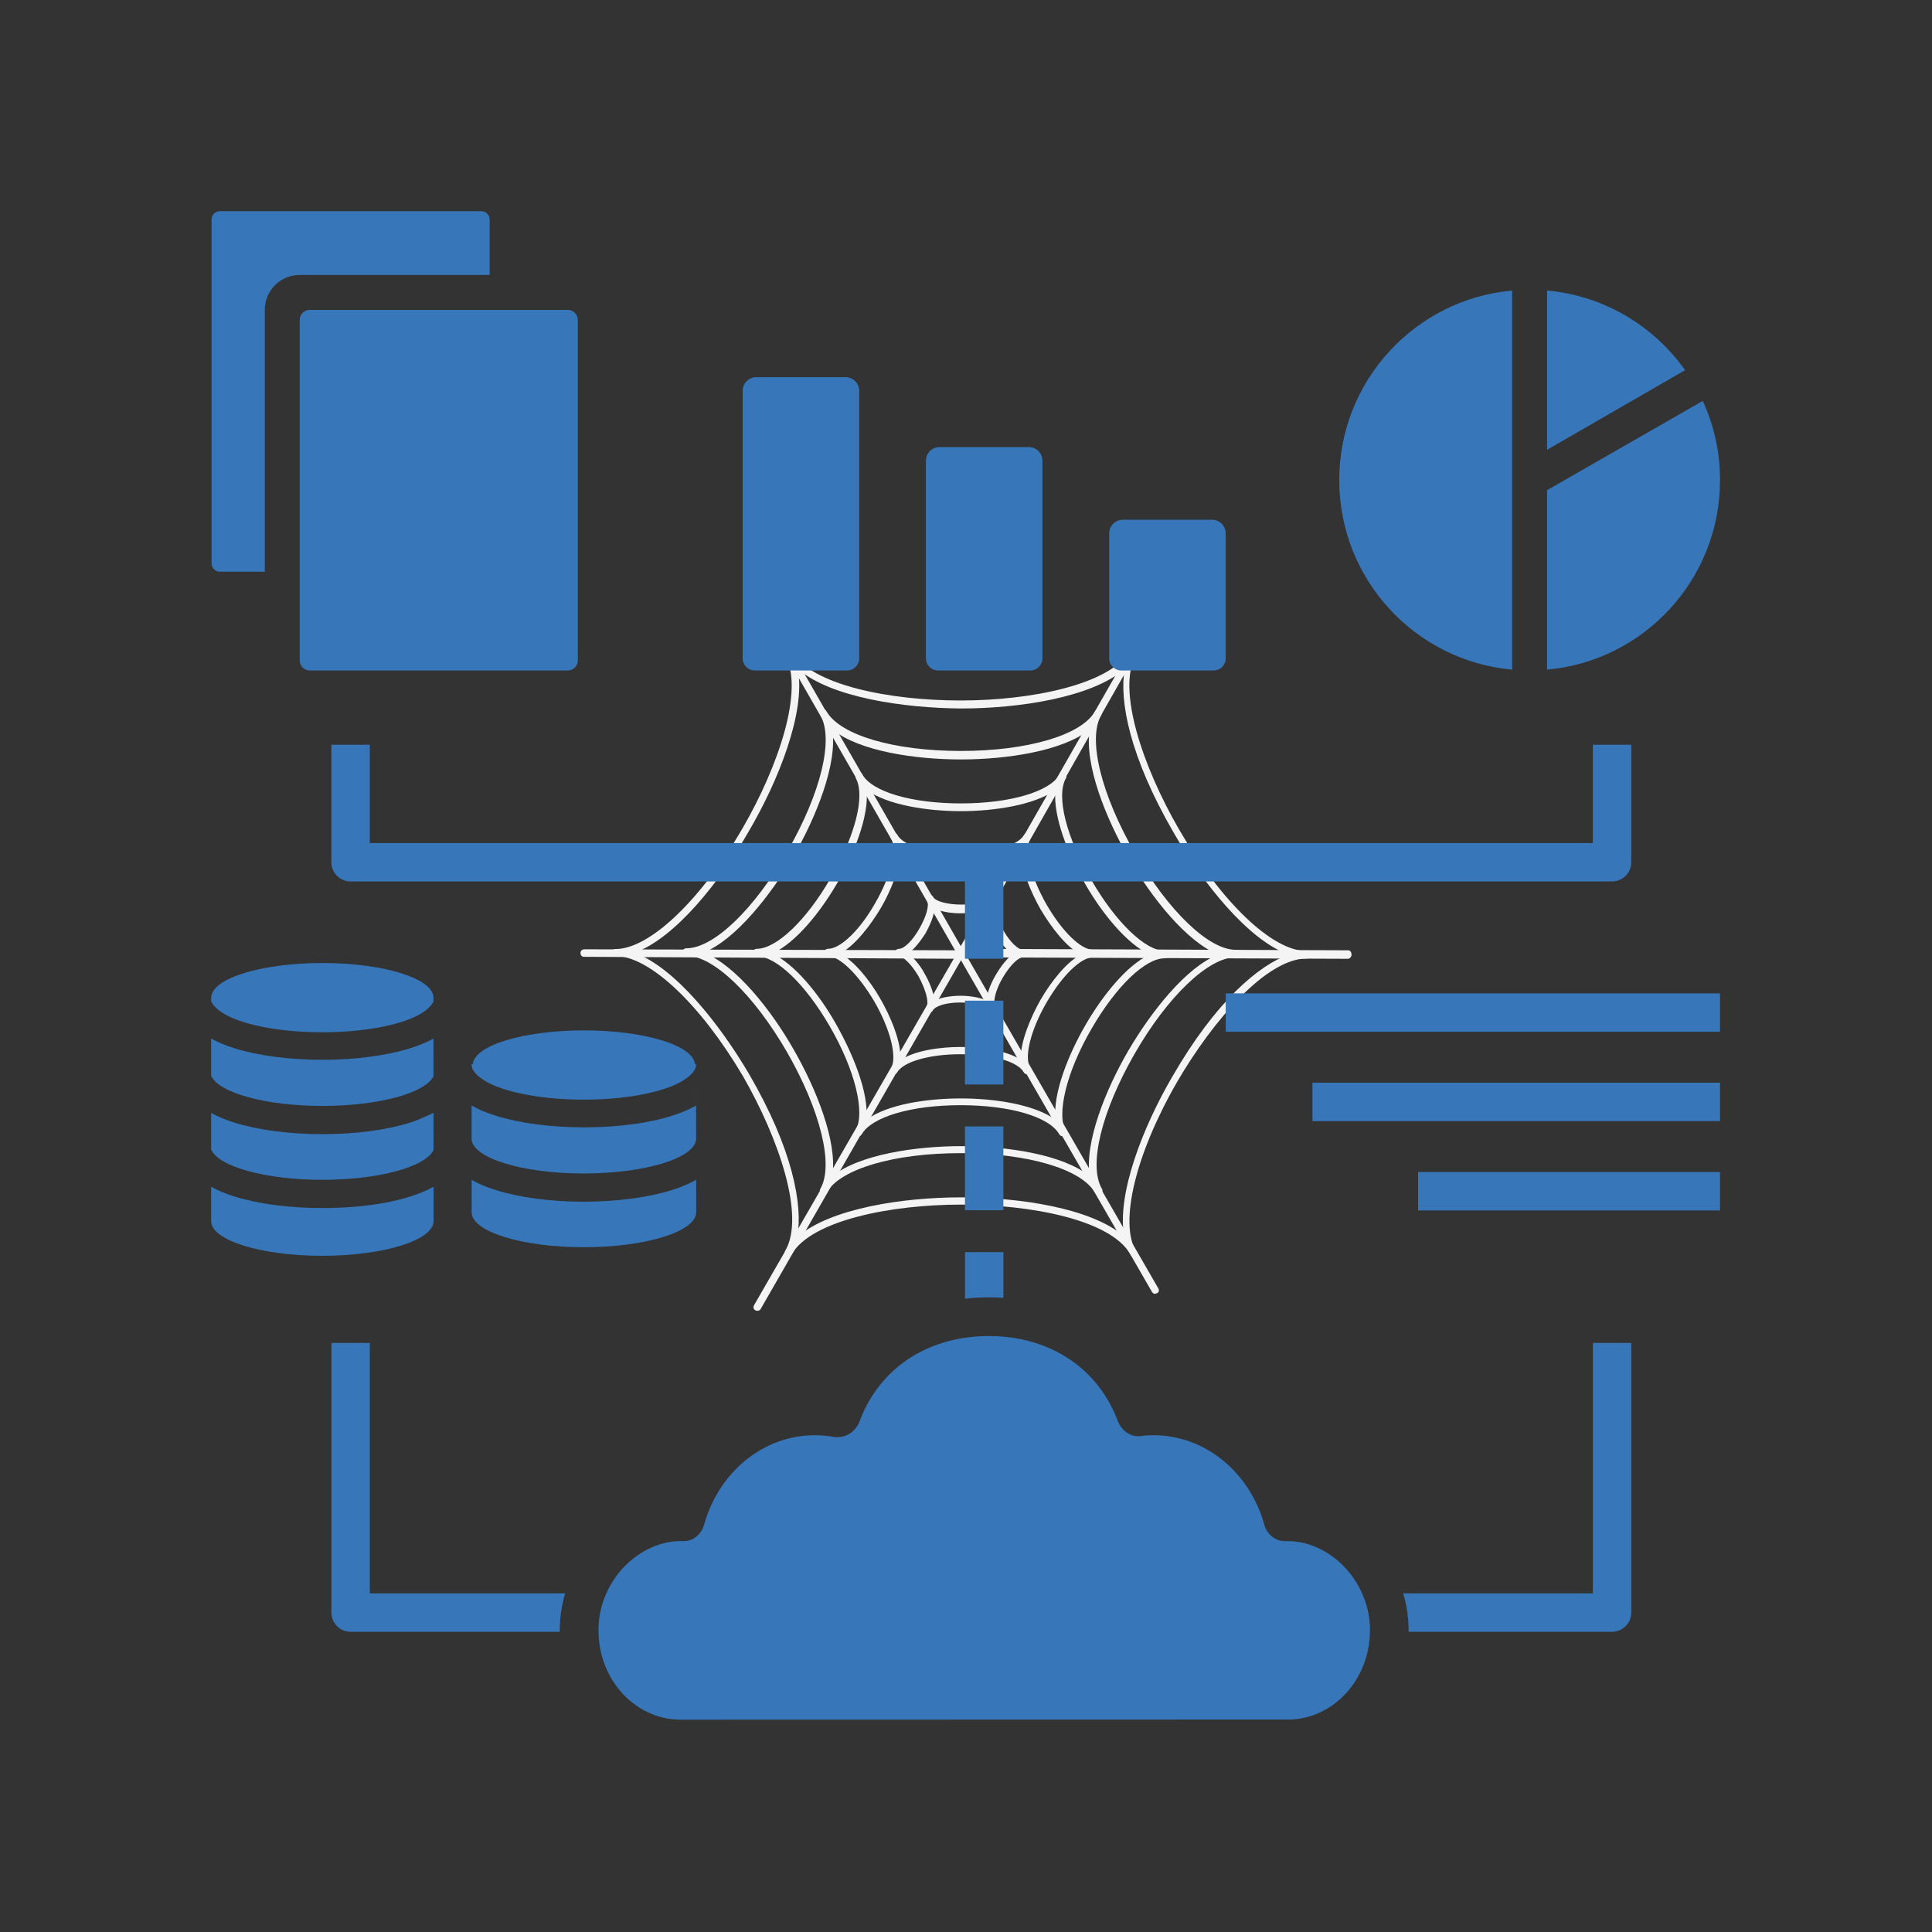 <svg xmlns="http://www.w3.org/2000/svg" xmlns:xlink="http://www.w3.org/1999/xlink" width="1000" zoomAndPan="magnify" viewBox="0 0 750 750" height="1000" preserveAspectRatio="xMidYMid meet" version="1.0"><rect x="0" y="0" width="750" height="750" fill="#333333" stroke="none"/><defs><clipPath id="id1"><path d="M 298 241.09 L 375 241.09 L 375 372 L 298 372 Z M 298 241.09 " clip-rule="nonzero"/></clipPath><clipPath id="id2"><path d="M 292 368 L 375 368 L 375 508.84 L 292 508.84 Z M 292 368 " clip-rule="nonzero"/></clipPath><clipPath id="id3"><path d="M 371 241.09 L 448 241.09 L 448 372 L 371 372 Z M 371 241.09 " clip-rule="nonzero"/></clipPath><clipPath id="id4"><path d="M 82 81.961 L 191 81.961 L 191 222 L 82 222 Z M 82 81.961 " clip-rule="nonzero"/></clipPath><clipPath id="id5"><path d="M 81.961 373 L 169 373 L 169 401 L 81.961 401 Z M 81.961 373 " clip-rule="nonzero"/></clipPath><clipPath id="id6"><path d="M 81.961 403 L 169 403 L 169 430 L 81.961 430 Z M 81.961 403 " clip-rule="nonzero"/></clipPath><clipPath id="id7"><path d="M 81.961 431 L 169 431 L 169 458 L 81.961 458 Z M 81.961 431 " clip-rule="nonzero"/></clipPath><clipPath id="id8"><path d="M 81.961 460 L 169 460 L 169 488 L 81.961 488 Z M 81.961 460 " clip-rule="nonzero"/></clipPath><clipPath id="id9"><path d="M 475 385 L 667.711 385 L 667.711 401 L 475 401 Z M 475 385 " clip-rule="nonzero"/></clipPath><clipPath id="id10"><path d="M 550 454 L 667.711 454 L 667.711 470 L 550 470 Z M 550 454 " clip-rule="nonzero"/></clipPath><clipPath id="id11"><path d="M 509 420 L 667.711 420 L 667.711 436 L 509 436 Z M 509 420 " clip-rule="nonzero"/></clipPath><clipPath id="id12"><path d="M 232 518 L 532 518 L 532 667.711 L 232 667.711 Z M 232 518 " clip-rule="nonzero"/></clipPath><clipPath id="id13"><path d="M 600 155 L 667.711 155 L 667.711 260 L 600 260 Z M 600 155 " clip-rule="nonzero"/></clipPath></defs><path fill="#f4f4f4" d="M 440.086 487.699 C 439.504 487.699 439.211 487.508 438.824 486.926 C 431.062 473.445 400.121 467.625 373.059 467.625 C 345.805 467.625 315.055 473.734 307.297 486.926 C 306.906 487.699 306.035 487.797 305.453 487.508 C 305.066 487.312 304.676 486.73 304.676 486.246 C 304.676 486.051 304.676 485.664 304.871 485.469 C 312.633 471.988 302.254 441.832 288.48 417.879 C 272.086 390.047 252.203 371.137 238.914 371.137 C 238.137 371.137 237.457 370.555 237.457 369.68 C 237.457 368.809 238.234 368.422 238.914 368.422 C 252.203 368.422 272.086 349.414 288.285 321.484 C 302.059 297.727 312.438 267.664 304.676 254.086 C 304.484 253.891 304.484 253.699 304.484 253.309 C 304.484 252.727 304.676 252.438 305.258 252.051 C 306.035 251.66 306.715 251.855 307.102 252.633 C 314.863 266.109 345.805 271.93 372.867 271.93 C 400.121 271.93 430.871 265.82 438.629 252.633 C 439.02 251.855 439.891 251.758 440.473 252.051 C 440.859 252.242 441.25 252.824 441.25 253.309 C 441.25 253.504 441.25 253.891 441.055 254.086 C 433.297 267.566 443.77 297.918 457.641 321.871 C 474.035 350.188 493.918 369.195 507.207 369.195 C 507.984 369.195 508.66 369.777 508.66 370.652 C 508.66 371.523 508.078 372.105 507.207 372.105 C 491.688 372.105 470.93 396.059 457.059 419.816 C 440.859 447.844 434.363 474.512 441.055 485.953 C 441.25 486.148 441.25 486.344 441.25 486.73 C 441.25 487.312 441.055 487.602 440.473 487.992 C 440.473 487.699 440.277 487.699 440.086 487.699 Z M 246.285 369.875 C 262.094 375.598 279.457 397.707 290.711 416.812 C 307.879 446.293 311.66 467.82 309.527 480.137 C 322.426 469.082 350.461 464.812 373.059 464.812 C 395.562 464.812 423.5 468.887 436.398 479.941 C 433.488 463.359 443.77 437.371 455.023 418.07 C 471.996 388.59 488.777 374.625 500.32 370.555 C 484.508 365.027 466.758 342.527 455.605 323.23 C 438.438 293.555 434.461 272.027 436.594 259.711 C 423.691 270.766 395.66 275.031 373.059 275.031 C 350.559 274.84 322.621 270.766 309.723 259.711 C 312.824 276.488 302.156 303.156 290.711 322.648 C 279.652 342.043 262.191 364.152 246.285 369.875 Z M 246.285 369.875 " fill-opacity="1" fill-rule="nonzero"/><path fill="#f4f4f4" d="M 426.312 463.746 C 425.73 463.746 425.438 463.555 425.051 462.973 C 419.715 453.758 398.859 447.648 372.965 447.648 C 347.066 447.648 326.211 453.758 320.875 462.973 C 320.488 463.746 319.613 463.844 319.031 463.555 C 318.645 463.359 318.258 462.777 318.258 462.293 C 318.258 462.098 318.258 461.711 318.449 461.516 C 323.785 452.305 318.449 430.969 305.551 408.473 C 292.648 386.168 277.031 371.039 266.461 371.039 C 265.684 371.039 265.004 370.457 265.004 369.582 C 265.004 368.711 265.586 368.129 266.461 368.129 C 276.938 368.129 292.648 353.195 305.551 330.695 C 318.645 308.004 323.785 286.863 318.449 277.652 C 318.258 277.457 318.258 277.262 318.258 276.875 C 318.258 276.293 318.449 276.004 319.031 275.613 C 319.809 275.227 320.488 275.422 320.875 276.195 C 326.211 285.41 347.066 291.52 372.965 291.52 C 398.859 291.52 419.715 285.41 425.051 276.195 C 425.438 275.422 426.312 275.324 426.895 275.613 C 427.281 275.809 427.668 276.391 427.668 276.875 C 427.668 277.07 427.668 277.457 427.477 277.652 C 422.141 286.863 427.477 308.586 440.766 331.473 C 453.664 353.777 469.281 368.711 479.66 368.711 C 480.438 368.711 481.113 369.293 481.113 370.164 C 481.113 371.039 480.531 371.621 479.66 371.621 C 469.184 371.621 453.277 386.75 440.473 409.055 C 427.668 431.355 422.43 452.305 427.766 461.516 C 427.961 461.711 427.961 461.906 427.961 462.293 C 427.961 462.875 427.766 463.164 427.184 463.555 C 426.895 463.555 426.504 463.746 426.312 463.746 Z M 373.059 444.934 C 390.52 444.934 412.441 448.039 423.012 456.57 C 420.977 443.285 429.316 422.824 437.949 407.984 C 446.777 392.859 460.453 375.402 472.969 370.555 C 460.648 365.609 446.973 348.441 438.34 333.316 C 429.316 317.797 420.879 296.852 423.012 283.18 C 412.539 291.617 390.617 294.816 373.059 294.816 C 355.504 294.816 333.68 291.711 323.105 283.18 C 325.145 296.656 316.801 317.219 307.977 332.539 C 299.148 347.473 285.664 364.734 273.152 369.777 C 285.664 374.723 299.344 392.082 307.977 407.211 C 316.801 422.531 325.145 443.09 323.105 456.57 C 333.68 448.133 355.602 444.934 373.059 444.934 Z M 373.059 444.934 " fill-opacity="1" fill-rule="nonzero"/><path fill="#f4f4f4" d="M 412.441 441.055 C 411.859 441.055 411.566 440.859 411.18 440.277 C 407.301 433.492 391.973 429.031 372.867 429.031 C 353.758 429.031 338.434 433.586 334.551 440.277 C 334.164 441.055 333.293 441.152 332.711 440.859 C 332.32 440.668 331.934 440.086 331.934 439.602 C 331.934 439.406 331.934 439.02 332.129 438.824 C 336.008 432.035 331.934 415.258 322.039 398.289 C 312.633 382.094 301.379 371.23 293.812 371.23 C 293.039 371.23 292.359 370.652 292.359 369.777 C 292.359 368.906 292.941 368.324 293.812 368.324 C 301.379 368.324 313.02 357.27 322.332 341.074 C 332.129 324.297 336.008 308.684 332.129 301.895 C 332.129 301.699 332.129 301.508 332.129 301.312 C 332.129 300.73 332.32 300.441 332.902 300.051 C 333.68 299.664 334.359 299.859 334.746 300.633 C 338.625 307.422 353.953 311.883 373.059 311.883 C 392.168 311.883 407.492 307.324 411.375 300.633 C 411.762 299.859 412.637 299.762 413.215 300.051 C 413.605 300.246 413.992 300.828 413.992 301.312 C 413.992 301.508 413.992 301.895 413.797 302.09 C 409.918 308.879 413.797 324.879 423.789 341.848 C 433.199 358.043 444.645 369.098 452.113 369.098 C 452.887 369.098 453.566 369.68 453.566 370.555 C 453.566 371.426 452.984 372.008 452.113 372.008 C 444.547 372.008 433.297 382.871 423.789 399.258 C 413.992 416.035 410.016 432.617 413.797 439.406 C 413.992 439.602 413.992 439.793 413.992 440.184 C 413.992 440.766 413.797 441.055 413.215 441.441 C 413.023 440.957 412.637 441.055 412.441 441.055 Z M 373.059 426.41 C 385.766 426.41 401.383 428.641 409.727 434.656 C 408.656 424.375 414.867 409.055 421.559 397.609 C 427.863 386.75 437.367 374.625 446.391 370.555 C 437.367 366.48 427.574 354.164 421.363 343.305 C 414.77 332.055 408.656 316.926 409.727 306.648 C 401.578 312.562 385.766 314.891 373.059 314.891 C 360.352 314.891 344.738 312.66 336.395 306.648 C 337.461 316.73 331.449 331.668 324.949 342.914 C 318.645 353.777 308.945 366.094 299.73 370.164 C 308.559 374.238 317.965 385.973 324.367 397.223 C 330.965 408.859 337.461 424.277 336.297 434.75 C 344.543 428.547 360.352 426.41 373.059 426.41 Z M 373.059 426.41 " fill-opacity="1" fill-rule="nonzero"/><path fill="#f4f4f4" d="M 398.668 417.004 C 398.086 417.004 397.793 416.812 397.406 416.23 C 394.98 411.961 384.895 409.246 372.867 409.246 C 360.742 409.246 350.75 412.156 348.324 416.23 C 347.938 417.004 347.066 417.102 346.484 416.812 C 346.094 416.617 345.707 416.035 345.707 415.551 C 345.707 415.355 345.707 414.969 345.902 414.773 C 348.324 410.312 345.707 399.645 339.305 388.59 C 333.195 378.312 326.016 371.23 321.457 371.23 C 320.684 371.23 320.004 370.652 320.004 369.777 C 320.004 368.906 320.586 368.324 321.457 368.324 C 326.211 368.324 333.777 361.148 339.691 350.672 C 345.805 340.199 348.324 329.824 345.996 325.652 C 345.805 325.461 345.805 325.266 345.805 324.879 C 345.805 324.297 345.996 324.004 346.578 323.617 C 347.355 323.23 348.035 323.422 348.422 324.199 C 350.848 328.465 360.934 331.18 372.965 331.18 C 385.086 331.18 395.078 328.273 397.504 324.199 C 397.891 323.422 398.766 323.328 399.348 323.617 C 399.734 323.812 400.121 324.395 400.121 324.879 C 400.121 325.07 400.121 325.461 399.93 325.652 C 397.504 329.922 400.121 340.395 406.328 351.254 C 412.441 361.73 419.617 368.711 424.371 368.711 C 425.148 368.711 425.828 369.293 425.828 370.164 C 425.828 371.039 425.246 371.621 424.371 371.621 C 419.617 371.621 412.441 378.602 406.328 389.074 C 400.023 399.938 397.504 410.41 399.93 414.676 C 400.121 414.871 400.121 415.066 400.121 415.453 C 400.121 416.035 399.93 416.324 399.348 416.715 C 399.25 417.004 399.055 417.004 398.668 417.004 Z M 372.867 406.434 C 380.82 406.434 390.52 407.695 396.242 411.379 C 396.047 404.594 399.93 395.184 404.004 388.008 C 408.074 381.027 413.992 373.461 419.617 370.555 C 413.895 367.645 408.172 360.082 404.004 353.098 C 399.93 345.922 396.047 336.516 396.242 329.727 C 390.715 333.219 380.918 334.672 372.867 334.672 C 364.914 334.672 355.211 333.41 349.488 329.727 C 349.684 336.32 345.996 345.535 341.926 352.516 C 337.852 359.305 331.934 367.062 326.113 370.164 C 331.641 373.074 337.559 380.445 341.633 387.523 C 345.902 394.895 349.879 404.496 349.586 411.477 C 355.211 407.793 364.914 406.434 372.867 406.434 Z M 372.867 406.434 " fill-opacity="1" fill-rule="nonzero"/><path fill="#f4f4f4" d="M 384.895 392.859 C 384.312 392.859 384.02 392.664 383.633 392.082 C 382.758 390.434 378.105 389.172 372.77 389.172 C 367.434 389.172 363.168 390.434 362.098 392.277 C 361.711 393.051 360.84 393.148 360.258 392.859 C 359.867 392.664 359.48 392.082 359.48 391.598 C 359.48 391.402 359.48 391.016 359.676 390.82 C 360.742 388.98 359.285 384.031 356.57 378.992 C 353.66 374.043 350.461 371.23 349.004 371.23 C 348.23 371.23 347.551 370.652 347.551 369.777 C 347.551 368.906 348.133 368.324 349.004 368.324 C 351.043 368.324 354.34 365.027 356.957 360.371 C 359.578 355.812 360.84 351.352 359.867 349.703 C 359.676 349.512 359.676 349.316 359.676 348.93 C 359.676 348.348 359.867 348.055 360.449 347.668 C 361.227 347.281 361.906 347.473 362.293 348.25 C 363.168 349.898 367.82 351.16 373.156 351.16 C 378.492 351.16 382.953 349.898 384.02 348.25 C 384.41 347.473 385.281 347.375 385.863 347.668 C 386.25 347.859 386.641 348.441 386.641 348.93 C 386.641 349.121 386.641 349.512 386.445 349.703 C 385.574 351.352 386.832 356.297 389.355 360.953 C 392.266 366.094 395.465 368.711 397.117 368.711 C 397.891 368.711 398.57 369.293 398.57 370.164 C 398.57 371.039 397.988 371.621 397.117 371.621 C 395.465 371.621 392.363 374.336 389.355 379.379 C 386.641 383.938 385.281 388.785 386.445 390.629 C 386.641 390.82 386.641 391.016 386.641 391.402 C 386.641 391.984 386.445 392.277 385.863 392.664 C 385.379 392.859 385.184 392.859 384.895 392.859 Z M 352.594 370.164 C 355.504 372.395 358.121 376.273 358.898 377.922 C 360.742 381.027 362.391 385.102 362.777 388.398 C 365.496 387.137 369.375 386.555 372.867 386.555 C 376.359 386.555 380.238 387.137 382.953 388.398 C 383.148 385.293 384.797 381.414 386.641 378.312 C 387.512 376.855 390.133 372.59 393.043 370.555 C 389.938 368.324 387.512 364.25 386.641 362.797 C 384.797 359.691 383.148 355.812 382.953 352.711 C 380.238 353.969 376.359 354.551 372.867 354.551 C 369.375 354.551 365.496 353.969 362.777 352.711 C 362.586 355.621 360.934 359.305 359.285 362.312 C 357.445 365.219 355.02 368.324 352.594 370.164 Z M 352.594 370.164 " fill-opacity="1" fill-rule="nonzero"/><g clip-path="url(#id1)"><path fill="#f4f4f4" d="M 373.059 371.523 C 372.477 371.523 372.188 371.328 371.801 370.746 L 298.664 243.32 C 298.273 242.547 298.469 241.867 299.246 241.48 C 300.02 241.09 300.699 241.285 301.09 242.062 L 374.223 369.488 C 374.613 370.262 374.418 370.941 373.641 371.328 C 373.641 371.523 373.254 371.523 373.059 371.523 Z M 373.059 371.523 " fill-opacity="1" fill-rule="nonzero"/></g><path fill="#f4f4f4" d="M 373.059 372.203 L 226.594 371.426 C 225.82 371.426 225.332 370.652 225.332 369.973 C 225.332 369.195 225.914 368.516 226.789 368.516 L 373.254 368.906 C 374.031 368.906 374.516 369.777 374.516 370.555 C 374.516 371.328 373.836 372.203 373.059 372.203 Z M 373.059 372.203 " fill-opacity="1" fill-rule="nonzero"/><g clip-path="url(#id2)"><path fill="#f4f4f4" d="M 294.008 508.84 C 293.812 508.84 293.426 508.84 293.23 508.648 C 292.457 508.258 292.359 507.387 292.648 506.805 L 371.801 369.488 C 372.188 368.711 373.059 368.613 373.641 368.906 C 374.418 369.293 374.516 370.164 374.223 370.746 L 295.172 508.355 C 294.977 508.648 294.395 508.84 294.008 508.84 Z M 294.008 508.84 " fill-opacity="1" fill-rule="nonzero"/></g><path fill="#f4f4f4" d="M 448.426 502.246 C 447.844 502.246 447.555 502.051 447.164 501.473 L 371.992 370.941 C 371.605 370.164 371.801 369.488 372.574 369.098 C 373.352 368.711 374.031 368.906 374.418 369.68 L 449.688 500.211 C 450.074 500.984 449.883 501.664 449.105 502.051 C 448.816 502.051 448.621 502.246 448.426 502.246 Z M 448.426 502.246 " fill-opacity="1" fill-rule="nonzero"/><path fill="#f4f4f4" d="M 523.211 372.203 L 373.059 371.621 C 372.285 371.621 371.801 370.746 371.801 369.973 C 371.801 369.195 372.383 368.324 373.254 368.324 L 523.406 368.906 C 524.18 368.906 524.668 369.777 524.668 370.555 C 524.668 371.328 524.086 372.203 523.211 372.203 Z M 523.211 372.203 " fill-opacity="1" fill-rule="nonzero"/><g clip-path="url(#id3)"><path fill="#f4f4f4" d="M 373.059 371.523 C 372.867 371.523 372.477 371.523 372.285 371.328 C 371.508 370.941 371.41 370.07 371.703 369.488 L 444.547 242.062 C 444.934 241.285 445.809 241.188 446.391 241.48 C 447.164 241.867 447.262 242.738 446.973 243.32 L 374.418 370.746 C 374.031 371.328 373.641 371.523 373.059 371.523 Z M 373.059 371.523 " fill-opacity="1" fill-rule="nonzero"/></g><path fill="#3776b8" d="M 374.594 437.273 L 389.508 437.273 L 389.508 469.816 L 374.594 469.816 Z M 374.594 437.273 " fill-opacity="1" fill-rule="nonzero"/><path fill="#3776b8" d="M 374.594 388.461 L 389.508 388.461 L 389.508 421 L 374.594 421 Z M 374.594 388.461 " fill-opacity="1" fill-rule="nonzero"/><path fill="#3776b8" d="M 389.523 503.812 L 389.523 486.074 L 374.609 486.074 L 374.609 504.164 C 377.625 503.812 380.723 503.621 383.875 503.621 C 385.766 503.621 387.66 503.703 389.523 503.812 Z M 389.523 503.812 " fill-opacity="1" fill-rule="nonzero"/><path fill="#3776b8" d="M 270.242 440.277 C 270.223 426.434 270.191 413.066 270.191 413.066 L 269.754 413.066 C 269.133 405.809 250.094 399.988 226.645 399.992 C 203.191 400.004 184.152 405.832 183.539 413.09 L 183.062 413.09 L 183.062 413.449 C 183.215 415.262 184.512 416.988 186.723 418.559 C 193.184 423.445 208.613 426.891 226.652 426.887 C 244.977 426.883 260.594 423.316 266.855 418.293 C 268.738 416.891 269.926 415.371 270.188 413.777 C 270.188 415.969 270.215 422.789 270.215 429.172 C 259.586 435.195 242.77 437.609 226.613 437.633 C 213.902 437.633 201.793 436.043 192.539 433.145 C 188.734 431.965 185.617 430.625 183.07 429.176 L 183.074 441.863 L 183.074 442.32 C 183.652 449.656 202.949 455.547 226.613 455.547 C 226.637 455.547 226.637 455.547 226.668 455.547 C 250.414 455.523 269.75 449.605 270.242 442.238 C 270.242 444.473 270.242 448.598 270.242 453.023 C 270.246 448.98 270.246 444.617 270.242 440.277 Z M 270.242 440.277 " fill-opacity="1" fill-rule="nonzero"/><path fill="#3776b8" d="M 270.27 470.582 C 270.27 470.551 270.246 465.348 270.242 458.09 C 270.242 458.055 270.242 458.016 270.242 457.98 C 267.695 459.465 264.547 460.805 260.738 462.008 C 251.48 464.887 239.375 466.473 226.613 466.5 C 213.906 466.5 201.797 464.91 192.566 462.008 C 188.762 460.832 185.637 459.488 183.09 458.039 L 183.078 442.863 L 183.09 470.609 C 183.09 478.113 202.59 484.191 226.668 484.168 C 250.77 484.168 270.27 478.086 270.27 470.582 Z M 270.27 470.582 " fill-opacity="1" fill-rule="nonzero"/><path fill="#3776b8" d="M 190.086 120.297 L 120.188 120.297 C 118.07 120.297 116.348 122.016 116.348 124.137 L 116.348 256.379 C 116.348 258.535 118.098 260.285 120.254 260.285 L 220.402 260.285 C 222.559 260.285 224.305 258.539 224.305 256.379 L 224.305 124.203 C 224.305 122.047 222.559 120.297 220.402 120.297 Z M 190.086 120.297 " fill-opacity="1" fill-rule="nonzero"/><g clip-path="url(#id4)"><path fill="#3776b8" d="M 85.355 221.938 L 102.793 221.938 L 102.793 120.297 C 102.793 112.812 108.84 106.738 116.352 106.738 L 190.086 106.738 L 190.086 85.207 C 190.086 83.414 188.621 81.98 186.828 81.98 L 85.355 81.98 C 83.562 81.98 82.129 83.418 82.129 85.207 L 82.129 218.707 C 82.129 220.496 83.562 221.938 85.355 221.938 Z M 85.355 221.938 " fill-opacity="1" fill-rule="nonzero"/></g><g clip-path="url(#id5)"><path fill="#3776b8" d="M 81.965 387.332 L 81.965 388.703 C 82.328 389.551 82.953 390.371 83.797 391.164 C 89.137 396.703 105.609 400.734 125.133 400.73 C 144.527 400.727 160.938 396.738 166.375 391.25 C 167.238 390.457 167.879 389.629 168.258 388.781 C 168.258 388.246 168.258 387.828 168.258 387.516 C 168.262 387.434 168.297 387.352 168.297 387.273 C 168.297 387.191 168.258 387.109 168.254 387.027 C 168.254 386.945 168.254 386.895 168.254 386.895 L 168.234 386.895 C 167.582 379.648 148.555 373.832 125.125 373.84 C 101.688 373.844 82.66 379.668 82.02 386.922 L 81.965 386.922 L 81.965 387.262 C 81.965 387.273 81.961 387.285 81.961 387.293 C 81.961 387.305 81.965 387.316 81.965 387.332 Z M 81.965 387.332 " fill-opacity="1" fill-rule="nonzero"/></g><g clip-path="url(#id6)"><path fill="#3776b8" d="M 125.137 429.32 C 147.008 429.32 165.125 424.316 168.285 417.781 C 168.285 417.352 168.285 416.922 168.285 416.496 C 168.281 411.715 168.273 407.195 168.273 403.184 C 165.801 404.547 162.809 405.832 159.211 406.945 C 149.953 409.824 137.848 411.41 125.082 411.41 C 112.375 411.41 100.297 409.824 91.035 406.945 C 87.43 405.832 84.457 404.539 81.965 403.172 L 81.965 417.574 C 84.812 424.195 103.012 429.32 125.109 429.32 Z M 125.137 429.32 " fill-opacity="1" fill-rule="nonzero"/></g><g clip-path="url(#id7)"><path fill="#3776b8" d="M 81.965 446.246 C 84.812 452.871 103.012 458 125.109 458 L 125.137 458 C 147.051 458 165.195 452.973 168.301 446.422 C 168.297 441.805 168.293 436.914 168.289 431.996 C 166.949 432.645 162.426 434.793 159.234 435.789 C 149.98 438.691 137.871 440.281 125.105 440.281 C 112.371 440.281 100.293 438.691 91.035 435.816 C 87.43 434.699 84.457 433.41 81.965 432.047 Z M 81.965 446.246 " fill-opacity="1" fill-rule="nonzero"/></g><g clip-path="url(#id8)"><path fill="#3776b8" d="M 168.309 474.023 C 168.309 474.004 168.305 468.688 168.305 460.691 C 157.656 466.59 141.074 468.957 125.105 468.957 C 112.371 468.957 100.293 467.367 91.035 464.492 C 87.43 463.375 84.457 462.086 81.965 460.723 L 81.965 474.051 C 81.965 481.484 101.301 487.504 125.137 487.504 C 148.973 487.477 168.309 481.457 168.309 474.023 Z M 168.309 474.023 " fill-opacity="1" fill-rule="nonzero"/></g><path fill="#3776b8" d="M 293 260.277 L 328.844 260.277 C 331.438 260.277 333.539 258.176 333.539 255.578 L 333.539 151.727 C 333.539 148.793 331.164 146.414 328.23 146.414 L 293.613 146.414 C 290.68 146.414 288.305 148.793 288.305 151.727 L 288.305 255.578 C 288.305 258.176 290.406 260.277 293 260.277 Z M 293 260.277 " fill-opacity="1" fill-rule="nonzero"/><path fill="#3776b8" d="M 364.137 260.277 L 399.984 260.277 C 402.578 260.277 404.68 258.176 404.68 255.578 L 404.68 178.859 C 404.68 175.926 402.301 173.551 399.367 173.551 L 364.754 173.551 C 361.82 173.551 359.441 175.926 359.441 178.859 L 359.441 255.578 C 359.441 258.176 361.543 260.277 364.137 260.277 Z M 364.137 260.277 " fill-opacity="1" fill-rule="nonzero"/><path fill="#3776b8" d="M 435.277 260.277 L 471.121 260.277 C 473.715 260.277 475.82 258.176 475.82 255.578 L 475.82 207.078 C 475.82 204.145 473.441 201.766 470.508 201.766 L 435.891 201.766 C 432.957 201.766 430.578 204.145 430.578 207.078 L 430.578 255.578 C 430.578 258.176 432.684 260.277 435.277 260.277 Z M 435.277 260.277 " fill-opacity="1" fill-rule="nonzero"/><g clip-path="url(#id9)"><path fill="#3776b8" d="M 475.82 385.617 L 667.711 385.617 L 667.711 400.531 L 475.82 400.531 Z M 475.82 385.617 " fill-opacity="1" fill-rule="nonzero"/></g><g clip-path="url(#id10)"><path fill="#3776b8" d="M 550.5 454.984 L 667.711 454.984 L 667.711 469.898 L 550.5 469.898 Z M 550.5 454.984 " fill-opacity="1" fill-rule="nonzero"/></g><g clip-path="url(#id11)"><path fill="#3776b8" d="M 509.488 420.297 L 667.711 420.297 L 667.711 435.211 L 509.488 435.211 Z M 509.488 420.297 " fill-opacity="1" fill-rule="nonzero"/></g><g clip-path="url(#id12)"><path fill="#3776b8" d="M 511.477 600.836 C 507.082 598.855 502.879 598.129 498.895 598.262 C 495.203 598.395 491.844 595.684 490.785 591.832 C 485.195 571.766 468.055 557.152 447.746 557.152 C 446.066 557.152 444.414 557.258 442.785 557.477 C 438.902 557.961 435.352 555.414 433.887 551.508 C 426.457 531.957 409.645 520.676 389.523 518.883 C 387.652 518.723 385.754 518.641 383.828 518.641 C 380.688 518.641 377.59 518.859 374.609 519.32 C 355.98 522.055 340.629 533.23 333.688 551.75 C 332.059 556.145 327.75 558.531 323.438 557.77 C 321.129 557.363 318.773 557.148 316.359 557.148 C 296.047 557.148 278.938 571.766 273.348 591.832 C 272.293 595.684 268.93 598.395 265.211 598.258 C 261.254 598.125 257.051 598.828 252.684 600.836 C 245.039 604.305 238.828 610.707 235.383 618.543 C 233.457 622.828 232.375 627.547 232.32 632.453 C 232.32 632.781 232.32 633.133 232.344 633.461 C 232.562 652.309 246.691 667.496 264.102 667.574 L 501.328 667.52 C 518.117 666.68 531.539 651.82 531.812 633.461 L 531.812 632.129 C 531.73 627.332 530.645 622.723 528.746 618.543 C 525.305 610.707 519.094 604.332 511.477 600.836 Z M 511.477 600.836 " fill-opacity="1" fill-rule="nonzero"/></g><path fill="#3776b8" d="M 618.348 618.543 L 544.711 618.543 C 545.988 622.824 546.723 627.297 546.805 631.875 C 546.805 632.422 546.824 632.941 546.805 633.461 L 625.805 633.461 C 629.926 633.461 633.262 630.094 633.262 626.004 L 633.262 521.328 L 618.348 521.328 Z M 618.348 618.543 " fill-opacity="1" fill-rule="nonzero"/><path fill="#3776b8" d="M 143.566 521.328 L 128.648 521.328 L 128.648 626.004 C 128.648 630.094 131.984 633.461 136.105 633.461 L 217.301 633.461 L 217.301 632.367 C 217.355 627.621 218.066 622.961 219.395 618.543 L 143.566 618.543 Z M 143.566 521.328 " fill-opacity="1" fill-rule="nonzero"/><path fill="#3776b8" d="M 600.57 112.785 L 600.57 174.613 L 654.156 143.699 C 642.008 126.535 622.695 114.77 600.57 112.785 Z M 600.57 112.785 " fill-opacity="1" fill-rule="nonzero"/><g clip-path="url(#id13)"><path fill="#3776b8" d="M 667.715 186.355 C 667.715 175.375 665.328 164.988 661.016 155.629 L 600.566 190.289 L 600.566 259.957 C 638.238 256.566 667.715 224.922 667.715 186.355 Z M 667.715 186.355 " fill-opacity="1" fill-rule="nonzero"/></g><path fill="#3776b8" d="M 587.012 259.957 L 587.012 112.785 C 549.371 116.176 519.891 147.824 519.891 186.355 C 519.891 224.922 549.371 256.566 587.012 259.957 Z M 587.012 259.957 " fill-opacity="1" fill-rule="nonzero"/><path fill="#3776b8" d="M 633.262 334.734 L 633.262 289.105 L 618.344 289.105 L 618.344 327.273 L 143.555 327.273 L 143.555 289.105 L 128.637 289.105 L 128.637 334.734 C 128.637 338.852 131.977 342.188 136.098 342.188 L 374.594 342.188 L 374.594 372.188 L 389.508 372.188 L 389.508 342.188 L 625.801 342.188 C 629.922 342.188 633.262 338.852 633.262 334.734 Z M 633.262 334.734 " fill-opacity="1" fill-rule="nonzero"/></svg>